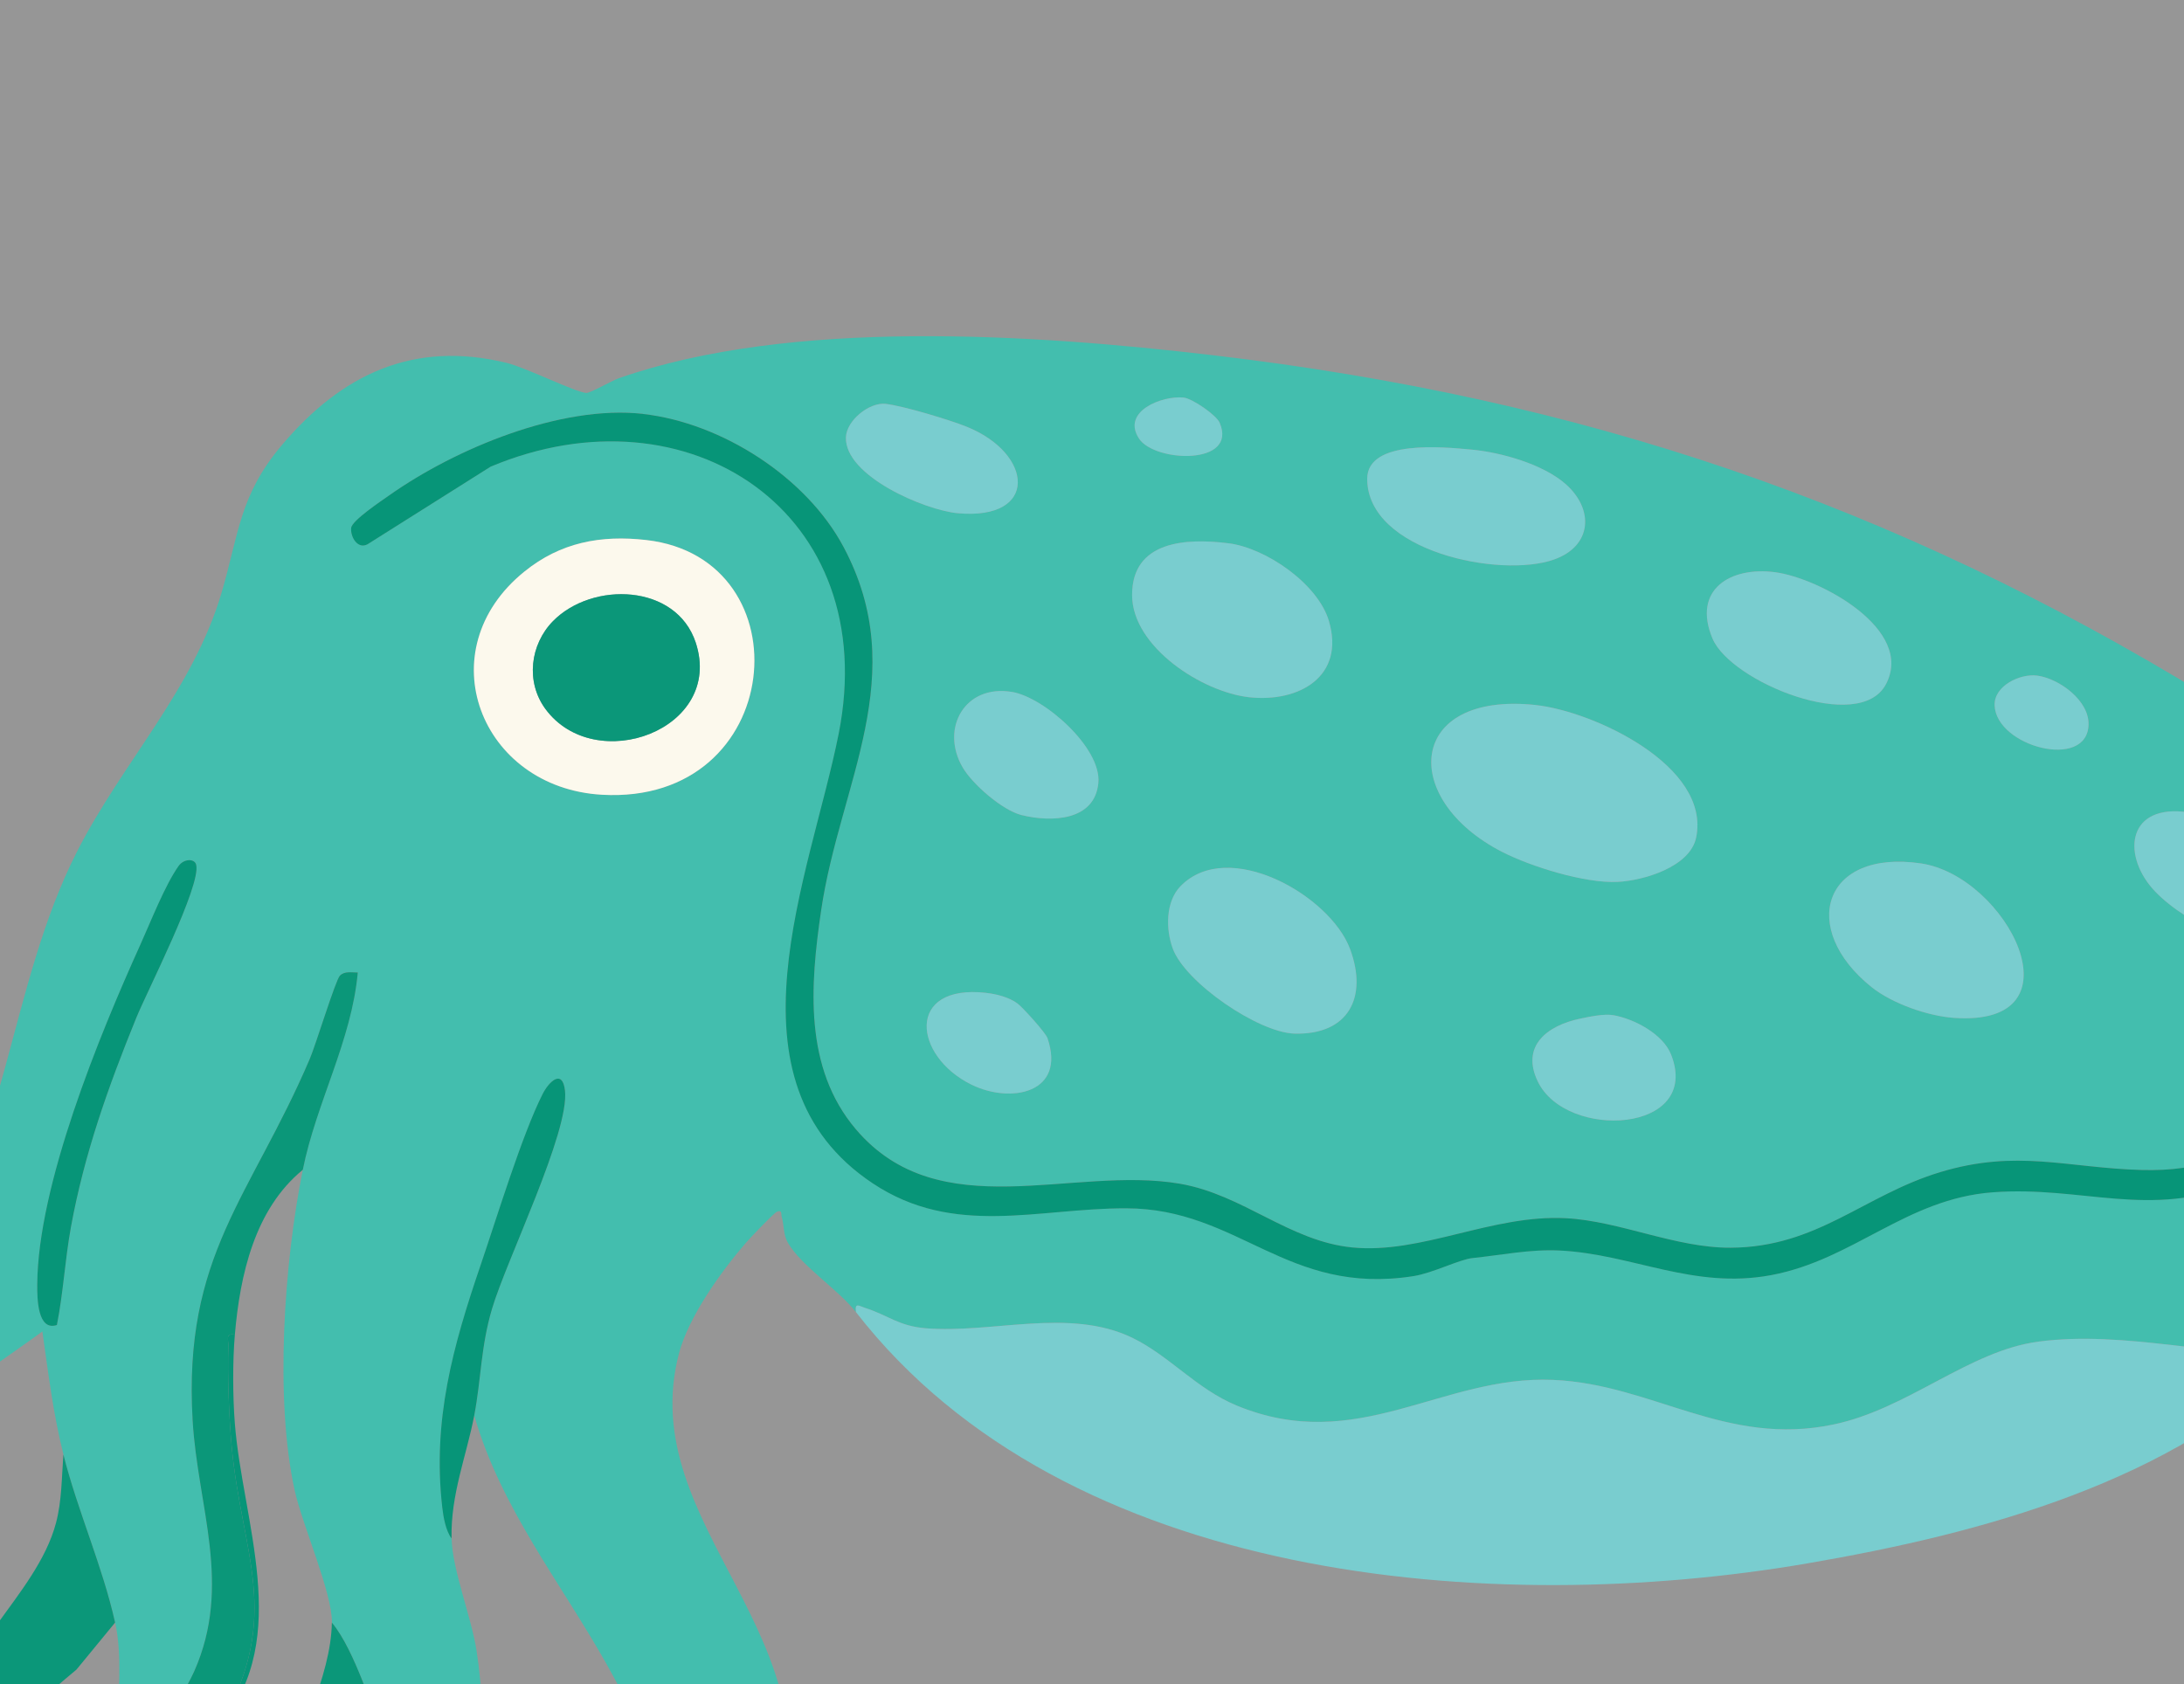 <svg width="669" height="516" viewBox="0 0 669 516" fill="none" xmlns="http://www.w3.org/2000/svg">
<rect x="0" y="0" width="669" height="516" fill="#333333" stroke="none"/>
<g clip-path="url(#clip0_504_8087)">
<rect width="669" height="516" fill="#D9D9D9" fill-opacity="0.6"/>
<g clip-path="url(#clip1_504_8087)">
<path d="M705.08 414.87C720.7 414.27 740.45 397.55 750.17 386.15C757.2 377.91 761.56 367.3 770 360.4C793.31 341.31 839.42 350.5 833.78 303.51C831.47 284.3 811.9 280.61 800.19 270.71C789.33 261.54 783.87 247.2 771.16 239.29C750.77 226.59 731.11 224.72 707.51 225.57C704.73 225.67 698.02 227.69 696.12 227.02C693.49 226.1 680.34 215.8 676.26 213.31C579.79 154.25 484.37 122.06 371.53 108.83C316.2 102.34 242.2 97.48 189.58 115.87C187.42 116.63 180.81 120.46 179.61 120.39C176.29 120.21 161.13 112.62 155.17 111.17C126.61 104.23 104.66 114.67 86.29 136.43C73.32 151.8 73.15 163.62 67.91 181.47C59.12 211.43 37.46 233.61 23.56 260.97C2.76 301.9 2.26 351.21 -24.34 389.43C-37.68 408.61 -51.58 417.77 -52.95 444.05C-53.43 453.33 -50.34 483.35 -35.78 479.05C-29.74 477.27 -32.75 461.49 -31.66 455.43C-27.73 433.59 -3.28 419.98 12.98 407.92C14.78 420.62 16.3 433.19 19.42 445.57C23.78 462.89 31.39 479.72 35.27 497.09C37.58 507.44 36.02 519.46 36.28 530.26L39.23 534.74C39.98 534.14 43.6 533.29 45.67 531.76C50.58 528.12 57.04 517.58 59.53 511.94C71.19 485.55 60.57 461.73 59.01 435.21C56.02 384.55 76.79 366.8 94.9 324.37C96.66 320.24 102.8 300.22 104.11 298.9C105.58 297.42 107.77 297.97 109.59 297.93C107.74 318.7 96.86 337.88 92.75 358.38C87.05 386.8 84.1 428.35 90.24 456.51C92.55 467.1 101.79 487.97 101.67 497.1C105.36 501.5 108.56 508.81 110.77 514.26C115.35 525.61 117.55 533.48 118.52 545.65C118.54 545.84 119.51 546.74 119.55 548.04C119.72 553.4 116.26 576.8 117.02 578.34C119.44 583.23 127.5 577.44 130.06 575.02C148.29 557.83 149.59 528.92 145.99 505.79C144.34 495.18 138.56 481.02 138.34 471.33C136.54 468.95 135.82 464.71 135.49 461.8C132.45 435.08 138.74 412.49 147.24 387.59C152.12 373.28 159.9 347.73 166.21 335.22C168.22 331.23 172.31 327.44 173.08 334.07C174.55 346.7 155.17 385.99 150.73 400.99C147.27 412.69 147.43 422.44 145.28 433.69C153.38 462.04 171.97 485.11 186.07 510.31C198.15 531.9 206.02 551.02 196.56 575.64C193.58 583.39 179.13 601.05 196.26 602.19C215.77 603.49 231.38 578.84 237.18 562.76C259.11 501.98 193.96 468.19 207.98 414.66C210.92 403.44 220.92 389.47 228.53 380.71C229.8 379.24 236.99 371.69 237.93 371.28C239.71 370.51 239.22 371.99 239.43 372.71C240.21 375.31 239.89 378.24 241.33 380.73C245.48 387.88 256.88 395.15 262.18 401.99C261.79 398.91 263.08 400.09 264.96 400.69C272.01 402.93 275.24 406.25 283.49 406.93C303.89 408.61 327.65 400.51 346.91 409.89C358.18 415.38 366.53 425.52 378.73 430.58C415.73 445.92 441.57 421.27 475.73 422.75C506.24 424.08 528.62 443.34 561.64 436.41C584.54 431.6 603.06 413.84 624.43 411.02C650.76 407.54 678.59 415.88 705.06 414.86L705.08 414.87ZM362.52 121.8C365.23 122.07 372.61 127.16 373.61 129.53C379.21 142.67 353.74 141.68 348.93 134.41C343.38 126.04 355.98 121.15 362.52 121.8ZM271.32 123.73C276.66 124.33 290.84 128.6 296.12 130.73C316.61 138.99 318.28 159.48 293.39 157.23C283.29 156.32 258.74 145.83 259.12 133.99C259.28 128.81 266.3 123.16 271.32 123.72V123.73ZM197 126.81C221.07 129.52 246.97 146.09 258.38 167.49C279.4 206.9 257.32 239.76 251.55 278.9C248.16 301.88 246.22 327.18 262.21 345.98C287.81 376.08 328.57 356.98 361.47 362.65C380.92 366 394.96 380.27 414.28 382.17C435.54 384.26 457.04 372.01 479.71 373.21C496.23 374.09 513.3 382.36 530.21 382.25C556.78 382.09 570.92 366.19 594.32 359.1C617.88 351.96 633.17 357.8 655.99 358.43C693.15 359.46 695.98 337.76 724.36 327.63C736.72 323.22 749.96 323.99 758.58 312.31C761.07 308.94 763.67 302.96 763.33 298.72C761.69 278.19 732.26 259.88 717.86 247.92C717.01 239.77 722.11 242.44 726.78 245.01C752.78 259.29 794.57 302.78 755.52 327.08C743.99 334.25 730.19 334.38 717.93 341.02C706.73 347.08 697.88 357.38 685.77 362.36C658.56 373.55 637.93 363.2 610.41 365.27C583.87 367.27 567.82 385.89 542.63 390.63C518.67 395.13 500.15 384.21 477.73 383.1C468.78 382.66 459.68 384.53 451.06 385.42C447.06 385.83 438.93 390.02 432.98 390.95C394.03 397.05 379.6 370.22 344.92 370.17C317.93 370.13 292.27 379.06 267.41 362.56C220.06 331.13 248.31 268.17 256.92 224.79C270.37 157 210.72 117.58 150.31 142.95L112.6 166.73C109.52 168.36 107.31 164.38 107.59 161.72C107.83 159.43 116.87 153.42 119.38 151.65C139.58 137.42 171.82 123.95 197.02 126.79L197 126.81ZM450.63 137.73C459.78 138.58 472.71 142.2 479.64 148.35C488.39 156.11 487.65 167.33 476.01 171.43C459.5 177.25 418.82 168.92 418.8 146.71C418.79 134.54 442.48 136.97 450.63 137.73ZM197.99 165.45C247.09 171.06 240.77 246.72 184.35 243.49C147.18 241.36 130.7 199.3 160.63 175.11C171.68 166.18 183.98 163.85 197.99 165.45ZM376.34 166.45C387.85 167.92 403.69 178.87 407.06 190.23C412.12 207.3 397.86 215.28 382.67 213.63C368.26 212.06 346.84 198.21 346.78 182.36C346.72 165.62 363.43 164.81 376.34 166.46V166.45ZM543.83 175.32C557.3 177.13 586.65 192.83 577.67 209.68C569.54 224.94 530.11 208.92 524.55 195.59C518.31 180.63 530.05 173.47 543.83 175.32ZM624.06 206.99C630.74 207.9 640.05 214.62 639.76 222.13C639.22 236.05 611.48 228.74 610.99 216.11C610.76 210.12 618.82 206.28 624.06 206.99ZM310 211.99C319.97 213.69 337.45 229.16 336.44 239.87C335.34 251.58 322.02 251.97 312.89 249.72C307.09 248.29 297.85 240.27 294.84 235.07C287.93 223.11 295.61 209.55 309.99 212L310 211.99ZM470.45 216C488.04 217.89 524.11 234.6 519.56 256.6C517.7 265.61 503.47 269.79 495.5 270.18C485.56 270.67 469.06 265.56 460.13 260.99C428.51 244.79 430.99 211.75 470.45 215.99V216ZM668.63 248.67C683.18 250.01 710.53 264.49 711.97 280.72C712.3 284.46 710.75 290.2 706.54 290.98C692.2 293.65 669.94 283.4 660.1 273.07C650.14 262.61 651.28 247.07 668.63 248.67ZM17.43 405.95C11.49 407.9 11.39 397.78 11.42 393.55C11.61 363.07 30.36 317.38 43.03 289.35C46.2 282.34 50.47 271.37 54.69 265.34C56.29 263.05 59.61 262.96 60.1 264.92C61.7 271.28 45.11 303.58 41.75 311.85C33.16 332.96 25.83 353.5 21.72 376.04C19.91 385.94 19.39 396.08 17.44 405.95H17.43ZM588.4 264.52C614.76 268.38 638.59 314.69 598.53 311.85C590.47 311.28 579.61 307.47 573.29 302.42C550.97 284.55 558.34 260.12 588.4 264.52ZM361.59 271.53C376.13 256.52 407.42 274.26 413.55 290.74C419.06 305.55 413.06 317.11 396.54 316.67C385.49 316.37 363.05 301.06 359.22 290.57C357.09 284.74 356.99 276.28 361.59 271.53ZM302.03 304.18C305.21 304.53 309.08 305.51 311.66 307.42C313.28 308.63 320.31 316.42 320.86 318.03C326.64 334.9 309.7 338.22 297.64 332.33C279.66 323.55 277.43 301.42 302.03 304.17V304.18ZM494.27 311.04C500.66 312.19 509.45 316.83 511.91 323.16C521.25 347.2 479.77 349.46 471.04 331.33C465.78 320.39 474.01 314.2 483.91 312.11C486.85 311.49 491.38 310.52 494.26 311.04H494.27Z" fill="#43BEAE"/>
<path d="M705.08 414.87C678.61 415.88 650.78 407.55 624.45 411.03C603.08 413.85 584.56 431.61 561.66 436.42C528.63 443.35 506.26 424.08 475.75 422.76C441.58 421.27 415.75 445.93 378.75 430.59C366.55 425.53 358.2 415.39 346.93 409.9C327.67 400.52 303.9 408.62 283.51 406.94C275.26 406.26 272.02 402.94 264.98 400.7C263.1 400.1 261.8 398.92 262.2 402C326.64 485.06 457.12 495.57 553.69 478.97C607.05 469.8 665.99 454.08 705.1 414.88L705.08 414.87Z" fill="#79CDCF"/>
<path d="M39.24 534.76C37.38 536.25 37.71 539.96 37.26 541.7L36.27 564.49C36.29 564.82 36.25 565.15 36.27 565.48C38.38 573.4 42.95 579.47 47.17 586.29C47.5 586.62 47.82 586.96 48.16 587.28C51.44 587.84 59.17 593.48 59.06 588.27C59.06 587.94 59.06 587.61 59.06 587.28C58.83 578.69 56.03 575.72 55.21 568.84C54.48 562.77 54.48 542.16 59.26 537.91C59.83 537.4 60.91 537.87 61.04 537.74C65.28 533.74 65.43 532.4 67.98 527.83C86.56 494.46 74.08 476.51 70.97 443.1C70.14 434.23 69.66 421.26 69.96 412.35C70.02 410.44 68.95 408.37 71.94 408.93C73.51 390.65 77.99 370.47 92.75 358.4C96.86 337.9 107.75 318.72 109.59 297.95C107.78 297.98 105.58 297.43 104.11 298.92C102.8 300.24 96.67 320.27 94.9 324.39C76.78 366.81 56.02 384.56 59.01 435.23C60.58 461.76 71.19 485.57 59.53 511.96C57.04 517.6 50.58 528.15 45.67 531.78C43.61 533.31 39.98 534.16 39.23 534.76H39.24Z" fill="#0B9779"/>
<path d="M118.5 545.66C117.53 533.49 115.33 525.62 110.75 514.27C108.55 508.82 105.34 501.51 101.65 497.11C101.23 529.82 59.75 576.53 86.82 606.57C89.89 609.98 94.72 614.06 99.42 614.79C111.83 616.72 102.81 605.11 101.19 600.13C94.94 580.99 105.55 559.47 118.5 545.66Z" fill="#0B9779"/>
<path d="M19.42 445.58C18.89 452.54 18.96 459.78 17.15 466.6C11.18 489.09 -14.58 506.21 -15.31 530.25C-15.56 538.64 -13.56 551.15 -6.58 556.57C6.4 566.66 2.13 545.1 2.68 539.32C3.89 526.6 14.53 519.13 23.42 511.52L35.26 497.11C31.38 479.73 23.77 462.9 19.41 445.59L19.42 445.58Z" fill="#0B9779"/>
<path d="M138.32 471.35C138.01 457.89 142.89 446.03 145.26 433.7C147.41 422.46 147.25 412.7 150.71 401C155.15 386 174.53 346.71 173.06 334.08C172.29 327.45 168.2 331.25 166.19 335.23C159.88 347.74 152.11 373.29 147.22 387.6C138.72 412.5 132.43 435.09 135.47 461.81C135.8 464.72 136.52 468.96 138.32 471.34V471.35Z" fill="#079578"/>
<path d="M71.93 408.92C68.94 408.37 70.01 410.44 69.95 412.34C69.65 421.24 70.13 434.22 70.96 443.09C74.08 476.51 86.55 494.45 67.97 527.82C89.38 501.44 74.3 466.12 71.94 436.16C71.3 428.06 71.24 416.96 71.94 408.92H71.93Z" fill="#079578"/>
<path d="M197 126.81C171.81 123.97 139.57 137.44 119.36 151.67C116.85 153.44 107.81 159.45 107.57 161.74C107.29 164.4 109.5 168.38 112.58 166.75L150.29 142.97C210.7 117.6 270.35 157.02 256.9 224.81C248.29 268.18 220.04 331.14 267.39 362.58C292.25 379.09 317.91 370.15 344.9 370.19C379.58 370.24 394.01 397.07 432.96 390.97C438.91 390.04 447.04 385.85 451.04 385.44C459.67 384.55 468.76 382.68 477.71 383.12C500.13 384.23 518.65 395.15 542.61 390.65C567.81 385.92 583.86 367.29 610.39 365.29C637.91 363.22 658.54 373.57 685.75 362.38C697.86 357.4 706.72 347.09 717.91 341.04C730.17 334.41 743.97 334.28 755.5 327.1C794.55 302.79 752.76 259.31 726.76 245.03C722.08 242.46 716.99 239.79 717.84 247.94C732.24 259.9 761.67 278.21 763.31 298.74C763.65 302.98 761.05 308.95 758.56 312.33C749.94 324.01 736.69 323.24 724.34 327.65C695.96 337.78 693.13 359.47 655.97 358.45C633.15 357.82 617.86 351.98 594.3 359.12C570.9 366.21 556.76 382.1 530.19 382.27C513.28 382.37 496.2 374.1 479.69 373.23C457.02 372.03 435.52 384.28 414.26 382.19C394.93 380.29 380.89 366.03 361.45 362.67C328.55 357 287.79 376.1 262.19 346C246.2 327.2 248.15 301.91 251.53 278.92C257.3 239.78 279.38 206.91 258.36 167.51C246.95 146.12 221.05 129.55 196.98 126.83L197 126.81Z" fill="#079578"/>
<path d="M197.99 165.45C183.99 163.85 171.68 166.17 160.63 175.11C130.7 199.31 147.18 241.36 184.35 243.49C240.77 246.72 247.08 171.06 197.99 165.45ZM169.39 190.3C181.44 178.02 207.18 178.81 213.12 196.89C221.87 223.55 182.3 237.95 167.06 217.19C160.98 208.9 162.38 197.45 169.39 190.3Z" fill="#FCF9ED"/>
<path d="M470.45 216C431 211.76 428.51 244.8 460.13 261C469.06 265.57 485.56 270.68 495.5 270.19C503.47 269.79 517.69 265.62 519.56 256.61C524.11 234.61 488.04 217.9 470.45 216.01V216Z" fill="#79CDCF"/>
<path d="M376.34 166.45C363.43 164.81 346.73 165.62 346.78 182.35C346.83 198.2 368.26 212.05 382.67 213.62C397.86 215.28 412.12 207.29 407.06 190.22C403.69 178.87 387.85 167.91 376.34 166.44V166.45Z" fill="#79CDCF"/>
<path d="M588.4 264.52C558.34 260.12 550.97 284.56 573.29 302.42C579.61 307.47 590.47 311.28 598.53 311.85C638.59 314.69 614.76 268.38 588.4 264.52Z" fill="#79CDCF"/>
<path d="M361.59 271.53C356.99 276.28 357.09 284.74 359.22 290.57C363.05 301.06 385.48 316.37 396.54 316.67C413.06 317.11 419.06 305.55 413.55 290.74C407.42 274.27 376.13 256.52 361.59 271.53Z" fill="#79CDCF"/>
<path d="M450.63 137.73C442.48 136.98 418.79 134.54 418.8 146.71C418.82 168.92 459.5 177.25 476.01 171.43C487.65 167.33 488.39 156.11 479.64 148.35C472.71 142.2 459.78 138.57 450.63 137.73Z" fill="#79CDCF"/>
<path d="M543.83 175.32C530.04 173.47 518.31 180.63 524.55 195.59C530.11 208.93 569.54 224.95 577.67 209.68C586.65 192.83 557.3 177.12 543.83 175.32Z" fill="#79CDCF"/>
<path d="M668.63 248.67C651.28 247.07 650.14 262.61 660.1 273.07C669.93 283.4 692.2 293.65 706.54 290.98C710.76 290.2 712.3 284.46 711.97 280.72C710.53 264.49 683.19 250.01 668.63 248.67Z" fill="#79CDCF"/>
<path d="M310 211.99C295.62 209.54 287.93 223.1 294.85 235.06C297.86 240.27 307.1 248.28 312.9 249.71C322.03 251.97 335.35 251.57 336.45 239.86C337.46 229.16 319.98 213.68 310.01 211.98L310 211.99Z" fill="#79CDCF"/>
<path d="M271.32 123.73C266.3 123.17 259.28 128.81 259.12 134C258.75 145.84 283.29 156.32 293.39 157.24C318.28 159.49 316.61 139 296.12 130.74C290.84 128.61 276.66 124.34 271.32 123.74V123.73Z" fill="#79CDCF"/>
<path d="M17.43 405.95C19.39 396.08 19.91 385.94 21.71 376.04C25.82 353.5 33.15 332.96 41.74 311.85C45.1 303.59 61.69 271.28 60.09 264.92C59.6 262.96 56.28 263.05 54.68 265.34C50.46 271.36 46.19 282.34 43.02 289.35C30.35 317.37 11.6 363.06 11.41 393.55C11.38 397.79 11.48 407.9 17.42 405.95H17.43Z" fill="#079578"/>
<path d="M494.27 311.04C491.39 310.52 486.86 311.49 483.92 312.11C474.02 314.2 465.78 320.4 471.05 331.33C479.77 349.46 521.26 347.19 511.92 323.16C509.46 316.82 500.67 312.19 494.28 311.04H494.27Z" fill="#79CDCF"/>
<path d="M302.03 304.18C277.43 301.43 279.66 323.56 297.64 332.34C309.7 338.23 326.64 334.9 320.86 318.04C320.31 316.43 313.28 308.63 311.66 307.43C309.08 305.51 305.21 304.54 302.03 304.19V304.18Z" fill="#79CDCF"/>
<path d="M624.06 206.99C618.82 206.28 610.76 210.11 610.99 216.11C611.47 228.74 639.21 236.05 639.76 222.13C640.05 214.62 630.74 207.9 624.06 206.99Z" fill="#79CDCF"/>
<path d="M362.52 121.8C355.97 121.15 343.38 126.04 348.93 134.41C353.75 141.68 379.22 142.67 373.61 129.53C372.6 127.17 365.23 122.07 362.52 121.8Z" fill="#79CDCF"/>
<path d="M169.39 190.3C162.38 197.45 160.98 208.9 167.06 217.19C182.3 237.95 221.87 223.55 213.12 196.89C207.18 178.81 181.44 178.02 169.39 190.3Z" fill="#0B9779"/>
</g>
</g>
<defs>
<clipPath id="clip0_504_8087">
<rect width="669" height="516" fill="white"/>
</clipPath>
<clipPath id="clip1_504_8087">
<rect width="887.25" height="512" fill="white" transform="matrix(-1 0 0 1 834.25 103)"/>
</clipPath>
</defs>
</svg>
